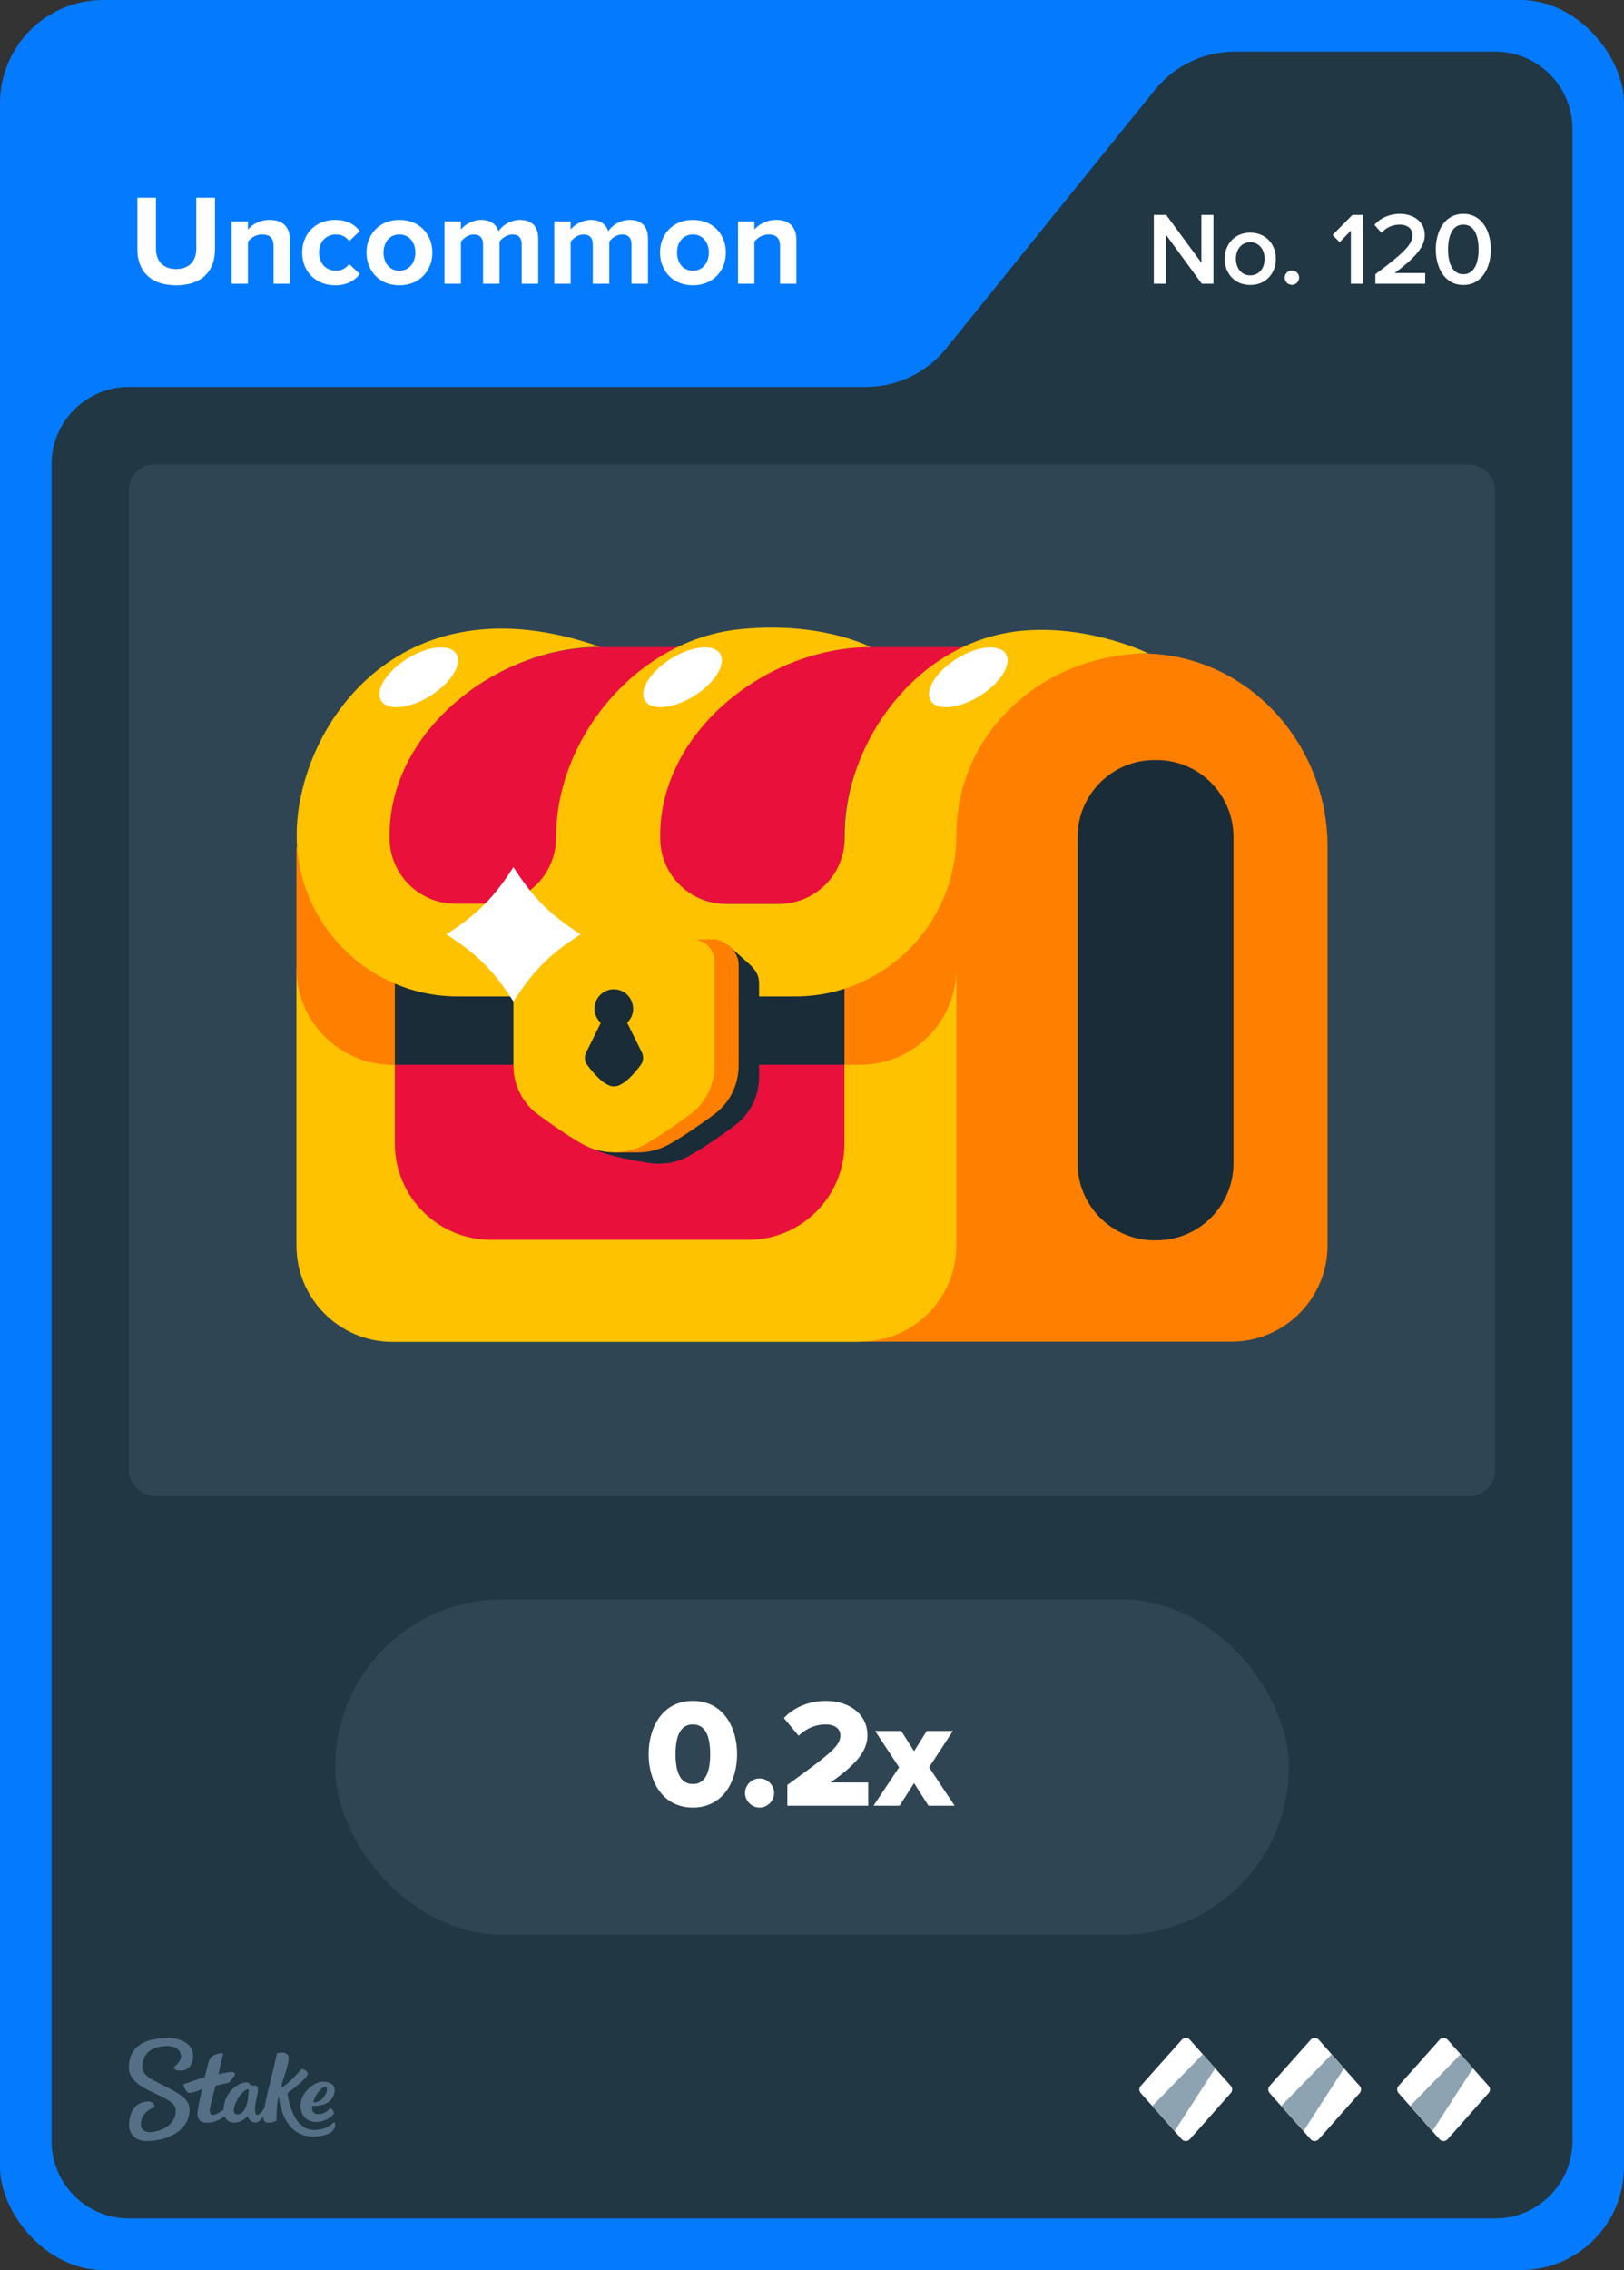 <svg width="63" height="88" viewBox="0 0 63 88" fill="none" xmlns="http://www.w3.org/2000/svg">
<rect x="0" y="0" width="63" height="88" fill="#333333" stroke="none"/>
<rect width="63" height="88" rx="4" fill="#047BFF"/>
<path d="M36.701 13.513L44.799 3.487C45.559 2.546 46.702 2 47.911 2H58C59.657 2 61 3.343 61 5V83C61 84.657 59.657 86 58 86H5C3.343 86 2 84.657 2 83V18C2 16.343 3.343 15 5 15H33.589C34.798 15 35.941 14.454 36.701 13.513Z" fill="#213743"/>
<rect x="5" y="18" width="53" height="40" rx="1" fill="#2F4553"/>
<path d="M51.5 32.813C51.5 28.959 48.597 25.599 44.752 25.347C40.543 25.076 37.034 28.408 37.034 32.561L29.913 52.011H47.767C49.83 52.011 51.5 50.34 51.5 48.278V32.804V32.813Z" fill="#FF7F00"/>
<path d="M33.367 52.02H15.233C13.171 52.02 11.5 50.349 11.5 48.287V37.545L37.1 37.284V48.278C37.1 50.34 35.429 52.011 33.367 52.011V52.02Z" fill="#FFC201"/>
<path d="M15.093 35.044V32.384C15.093 28.352 19.227 25.086 23.259 25.086H39.75C35.569 25.086 32.751 28.791 32.751 32.384V35.044H15.093Z" fill="#E9113C"/>
<path d="M15.317 38.646H32.76V44.33C32.76 46.392 31.089 48.063 29.027 48.063H19.05C16.988 48.063 15.317 46.392 15.317 44.33V38.646Z" fill="#E9113C"/>
<path d="M32.76 37.843H15.093V41.278H32.76V37.843Z" fill="#1A2C38"/>
<path d="M44.864 29.463H44.79C43.14 29.463 41.803 30.8 41.803 32.449V45.095C41.803 46.745 43.14 48.082 44.79 48.082H44.864C46.514 48.082 47.851 46.745 47.851 45.095V32.449C47.851 30.8 46.514 29.463 44.864 29.463Z" fill="#1A2C38"/>
<path d="M28.756 37.526H27.72V38.637H28.756V37.526Z" fill="#FF8800"/>
<path d="M23.035 37.526H21.999V38.637H23.035V37.526Z" fill="#FF8800"/>
<path d="M25.639 37.526H21.999V38.637H25.639V37.526Z" fill="#FF8800"/>
<path d="M15.317 41.278H15.233C13.171 41.278 11.5 39.607 11.5 37.545V32.813L15.317 38.086V41.278Z" fill="#FF7F00"/>
<path d="M33.367 41.278H32.76V37.872L37.669 31.768L37.1 37.545C37.1 39.608 35.429 41.278 33.367 41.278Z" fill="#FF7F00"/>
<path d="M44.566 25.338C44.566 25.338 42.373 24.246 39.769 24.442C35.597 24.759 32.769 28.782 32.769 32.384V32.487C32.769 33.905 31.621 35.044 30.212 35.044H28.168C26.75 35.044 25.611 33.896 25.611 32.487V32.384C25.611 28.352 29.745 25.086 33.777 25.086C33.777 25.086 31.827 24.05 28.607 24.404C24.724 24.843 21.57 28.576 21.57 32.477C21.57 33.896 20.422 35.035 19.013 35.035H17.669C16.25 35.035 15.112 33.887 15.112 32.477V32.375C15.112 28.343 19.246 25.076 23.278 25.076C15.336 22.295 11.509 28.343 11.509 32.375C11.509 35.828 14.309 38.628 17.762 38.628H30.847C34.3 38.628 37.1 35.828 37.1 32.375C37.1 28.343 40.534 25.328 44.566 25.328V25.338Z" fill="#FFC201"/>
<path d="M29.223 37.526C29.064 37.349 28.224 36.63 28.224 36.63C28.224 36.63 28.514 38.161 28.514 38.637H29.447V38.114C29.447 37.89 29.363 37.676 29.213 37.526H29.223Z" fill="#1A2C38"/>
<path d="M28.514 38.646C28.028 38.646 21.645 37.638 21.645 38.124V42.155C21.645 42.902 22.625 44.283 23.175 44.6C23.539 44.806 25.088 45.104 25.49 45.114C25.928 45.123 26.376 45.02 26.778 44.787C27.328 44.47 27.972 44.031 28.485 43.648C29.092 43.21 29.447 42.501 29.447 41.754V38.646H28.514Z" fill="#1A2C38"/>
<path d="M27.645 36.416H26.852C26.852 36.416 20.851 36.808 20.851 37.284V41.316C20.851 42.062 21.206 42.771 21.813 43.21C22.326 43.593 23.259 44.358 23.819 44.675C23.819 44.675 24.332 44.675 24.752 44.675C25.172 44.675 25.602 44.563 25.984 44.349C26.535 44.031 27.179 43.593 27.692 43.21C28.299 42.771 28.654 42.062 28.654 41.316V37.377C28.654 36.892 28.122 36.407 27.636 36.407L27.645 36.416Z" fill="#FF7F00"/>
<path d="M26.852 36.416H20.786C20.301 36.416 19.918 36.808 19.918 37.284V41.315C19.918 42.062 20.273 42.771 20.879 43.21C21.393 43.593 22.037 44.031 22.587 44.349C23.352 44.778 24.286 44.778 25.051 44.349C25.602 44.031 26.246 43.593 26.759 43.21C27.366 42.771 27.72 42.062 27.72 41.315V37.284C27.72 36.798 27.328 36.416 26.852 36.416Z" fill="#FFC201"/>
<path d="M19.918 33.616C19.143 34.82 18.518 35.445 17.314 36.22C18.518 36.994 19.143 37.62 19.918 38.824C20.693 37.62 21.318 36.994 22.522 36.22C21.318 35.445 20.693 34.82 19.918 33.616Z" fill="white"/>
<path d="M16.691 26.977C17.496 26.476 17.948 25.746 17.7 25.348C17.452 24.95 16.598 25.034 15.793 25.536C14.988 26.037 14.537 26.767 14.785 27.165C15.033 27.563 15.886 27.479 16.691 26.977Z" fill="white"/>
<path d="M26.93 26.976C27.735 26.474 28.186 25.745 27.938 25.346C27.69 24.948 26.836 25.032 26.031 25.534C25.226 26.035 24.775 26.765 25.023 27.163C25.271 27.561 26.125 27.477 26.93 26.976Z" fill="white"/>
<path d="M38.011 26.977C38.816 26.476 39.267 25.747 39.02 25.349C38.771 24.95 37.918 25.034 37.113 25.536C36.308 26.038 35.857 26.767 36.105 27.165C36.353 27.563 37.206 27.479 38.011 26.977Z" fill="white"/>
<path d="M24.323 39.654C24.5 39.486 24.603 39.234 24.547 38.964C24.491 38.665 24.258 38.422 23.959 38.366C23.483 38.273 23.063 38.637 23.063 39.103C23.063 39.318 23.157 39.514 23.306 39.654L22.737 40.802C22.662 40.961 22.671 41.147 22.783 41.287C23.017 41.605 23.455 42.118 23.819 42.118C24.183 42.118 24.622 41.605 24.855 41.287C24.958 41.147 24.977 40.961 24.902 40.802L24.332 39.654H24.323Z" fill="#1A2C38"/>
<path fill-rule="evenodd" clip-rule="evenodd" d="M6.498 79C6.99 79 7.486 79.213 7.49 79.691C7.49 80.104 7.247 80.27 6.998 80.27C6.75 80.27 6.733 80.144 6.733 80.144C6.733 80.144 7.025 79.926 7.025 79.717C7.025 79.609 6.942 79.313 6.489 79.317C5.858 79.317 5.518 79.617 5.518 80.152C5.518 80.765 7.351 80.974 7.355 81.765C7.355 82.613 6.476 82.996 5.692 83C5.283 83 5.013 82.761 5.009 82.378C5.009 81.926 5.222 81.465 5.758 81.465C5.884 81.457 5.988 81.552 5.997 81.678C5.997 81.678 5.997 81.683 5.997 81.687C5.997 81.687 5.457 81.839 5.462 82.378C5.462 82.478 5.566 82.661 5.819 82.656C6.071 82.652 6.824 82.474 6.82 81.809C6.82 81.191 5.004 81.109 5 80.148C5 79.065 6.088 79.009 6.498 79.009V79ZM10.747 79.6C10.812 79.57 11.213 79.491 11.195 79.813C11.182 80.135 10.939 80.691 10.904 80.935C11.23 80.77 11.692 80.209 11.692 80.209C11.692 80.209 12.018 80.252 11.918 80.452C11.818 80.652 11.152 81.144 11.152 81.144C11.152 81.144 11.304 82.57 12.171 82.57C12.645 82.57 12.85 82.361 12.937 82.287C12.959 82.27 12.976 82.265 12.985 82.278C13.02 82.387 12.994 82.504 12.915 82.591C12.819 82.696 12.597 82.822 12.153 82.826C11.365 82.826 10.925 82.196 10.812 81.261C10.725 81.535 10.734 81.983 10.721 82.2C10.695 82.243 10.251 82.417 10.216 82.117C10.216 82.091 10.216 82.07 10.216 82.043C10.133 82.161 10.02 82.283 9.911 82.283C9.72 82.283 9.637 82.122 9.602 82.039C9.576 82.07 9.363 82.287 9.088 82.287C8.923 82.291 8.775 82.196 8.709 82.043C8.57 82.144 8.322 82.291 8.039 82.291C7.734 82.291 7.66 82.109 7.66 81.957C7.66 81.713 7.843 80.987 7.843 80.987C7.843 80.987 7.486 81.13 7.364 81.135C7.194 81.135 7.112 80.822 7.112 80.813C7.112 80.809 7.112 80.8 7.12 80.8C7.22 80.761 7.943 80.513 7.943 80.513C7.943 80.513 8.078 79.983 8.096 79.913C8.113 79.844 8.213 79.7 8.331 79.656C8.418 79.622 8.509 79.6 8.601 79.591C8.631 79.591 8.653 79.6 8.653 79.617C8.653 79.635 8.474 80.409 8.474 80.409C8.474 80.409 8.849 80.322 8.988 80.322C9.097 80.322 9.154 80.387 9.093 80.47C9.032 80.552 8.962 80.648 8.927 80.691C8.888 80.735 8.862 80.743 8.77 80.761C8.644 80.787 8.361 80.856 8.361 80.856C8.361 80.856 8.135 81.678 8.139 81.817C8.139 81.896 8.165 81.987 8.261 81.987C8.357 81.987 8.54 81.874 8.67 81.791C8.692 81.152 9.188 80.726 9.576 80.726C9.702 80.726 9.654 80.848 9.798 80.848H9.889C9.946 80.848 10.007 80.852 10.007 80.996C10.007 81.196 9.894 81.526 9.894 81.735C9.894 81.883 9.915 81.987 9.972 81.987C10.068 81.987 10.177 81.848 10.255 81.726C10.381 81.03 10.734 79.761 10.734 79.617L10.747 79.6ZM12.502 80.7C12.767 80.678 12.933 80.822 12.963 80.9C12.994 80.978 12.989 81.161 12.915 81.291C12.684 81.704 12.11 81.63 12.11 81.63C12.11 81.63 12.044 81.957 12.341 81.957C12.593 81.957 12.706 81.83 12.815 81.726C12.859 81.726 12.994 81.865 12.933 81.961C12.885 82.035 12.619 82.257 12.28 82.261C11.74 82.261 11.605 81.8 11.674 81.47C11.766 81.061 12.175 80.722 12.502 80.696V80.7ZM9.646 80.987C9.323 80.987 8.827 81.97 9.206 81.965C9.619 81.965 9.646 81.183 9.646 81.004V80.987ZM12.641 80.891C12.423 80.9 12.175 81.317 12.153 81.5C12.48 81.513 12.654 81.196 12.676 81.07C12.689 80.974 12.693 80.887 12.641 80.887V80.891Z" fill="#557086"/>
<path d="M45.851 79.067L44.252 80.863C44.183 80.943 44.183 81.057 44.252 81.137L45.846 82.933C45.925 83.022 46.069 83.022 46.154 82.933L47.748 81.137C47.817 81.057 47.817 80.943 47.748 80.863L46.154 79.067C46.074 78.978 45.93 78.978 45.846 79.067H45.851Z" fill="white"/>
<path d="M46.66 79.634L47.142 80.177L45.568 82.614L44.704 81.639L46.66 79.634Z" fill="#8EA3B2"/>
<path d="M50.851 79.067L49.252 80.863C49.183 80.943 49.183 81.057 49.252 81.137L50.846 82.933C50.925 83.022 51.069 83.022 51.154 82.933L52.748 81.137C52.817 81.057 52.817 80.943 52.748 80.863L51.154 79.067C51.074 78.978 50.93 78.978 50.846 79.067H50.851Z" fill="white"/>
<path d="M51.66 79.634L52.142 80.177L50.568 82.614L49.704 81.639L51.66 79.634Z" fill="#8EA3B2"/>
<path d="M55.851 79.067L54.252 80.863C54.183 80.943 54.183 81.057 54.252 81.137L55.846 82.933C55.925 83.022 56.069 83.022 56.154 82.933L57.748 81.137C57.817 81.057 57.817 80.943 57.748 80.863L56.154 79.067C56.074 78.978 55.93 78.978 55.846 79.067H55.851Z" fill="white"/>
<path d="M56.66 79.634L57.142 80.177L55.568 82.614L54.704 81.639L56.66 79.634Z" fill="#8EA3B2"/>
<rect x="13" y="62" width="37" height="13" rx="6.5" fill="#2F4553"/>
<path d="M26.878 70.072C25.708 70.072 25.162 69.058 25.162 68.002C25.162 66.946 25.708 65.938 26.878 65.938C28.048 65.938 28.594 66.946 28.594 68.002C28.594 69.058 28.048 70.072 26.878 70.072ZM26.878 69.16C27.358 69.16 27.55 68.71 27.55 68.002C27.55 67.294 27.358 66.85 26.878 66.85C26.398 66.85 26.206 67.294 26.206 68.002C26.206 68.71 26.398 69.16 26.878 69.16ZM29.466 70.072C29.16 70.072 28.902 69.814 28.902 69.508C28.902 69.202 29.16 68.944 29.466 68.944C29.772 68.944 30.03 69.202 30.03 69.508C30.03 69.814 29.772 70.072 29.466 70.072ZM33.681 70H30.543V69.196C32.277 67.942 32.601 67.666 32.601 67.27C32.601 66.994 32.343 66.85 32.049 66.85C31.605 66.85 31.269 67.018 30.981 67.288L30.411 66.604C30.837 66.136 31.473 65.938 32.031 65.938C32.973 65.938 33.651 66.466 33.651 67.27C33.651 67.882 33.213 68.404 32.217 69.1H33.681V70ZM37.032 70H36.018L35.46 69.124L34.896 70H33.888L34.878 68.512L33.948 67.102H34.962L35.46 67.888L35.952 67.102H36.966L36.042 68.512L37.032 70Z" fill="white"/>
<path d="M6.835 11.06C5.82 11.06 5.33 10.49 5.33 9.67V7.665H6.05V9.645C6.05 10.11 6.32 10.43 6.835 10.43C7.35 10.43 7.615 10.11 7.615 9.645V7.665H8.34V9.665C8.34 10.495 7.85 11.06 6.835 11.06ZM11.247 11H10.612V9.54C10.612 9.205 10.437 9.09 10.167 9.09C9.917 9.09 9.722 9.23 9.617 9.375V11H8.982V8.585H9.617V8.9C9.772 8.715 10.067 8.525 10.462 8.525C10.992 8.525 11.247 8.825 11.247 9.295V11ZM13.002 11.06C12.258 11.06 11.723 10.535 11.723 9.79C11.723 9.05 12.258 8.525 13.002 8.525C13.498 8.525 13.797 8.74 13.957 8.96L13.543 9.35C13.428 9.18 13.252 9.09 13.033 9.09C12.648 9.09 12.377 9.37 12.377 9.79C12.377 10.21 12.648 10.495 13.033 10.495C13.252 10.495 13.428 10.395 13.543 10.235L13.957 10.62C13.797 10.845 13.498 11.06 13.002 11.06ZM15.493 11.06C14.698 11.06 14.218 10.48 14.218 9.79C14.218 9.105 14.698 8.525 15.493 8.525C16.293 8.525 16.773 9.105 16.773 9.79C16.773 10.48 16.293 11.06 15.493 11.06ZM15.493 10.495C15.888 10.495 16.113 10.17 16.113 9.79C16.113 9.415 15.888 9.09 15.493 9.09C15.098 9.09 14.878 9.415 14.878 9.79C14.878 10.17 15.098 10.495 15.493 10.495ZM20.879 11H20.239V9.475C20.239 9.25 20.139 9.09 19.879 9.09C19.654 9.09 19.469 9.24 19.379 9.37V11H18.739V9.475C18.739 9.25 18.639 9.09 18.379 9.09C18.159 9.09 17.974 9.24 17.879 9.375V11H17.244V8.585H17.879V8.9C17.979 8.755 18.299 8.525 18.669 8.525C19.024 8.525 19.249 8.69 19.339 8.965C19.479 8.745 19.799 8.525 20.169 8.525C20.614 8.525 20.879 8.76 20.879 9.255V11ZM25.137 11H24.497V9.475C24.497 9.25 24.396 9.09 24.137 9.09C23.912 9.09 23.727 9.24 23.637 9.37V11H22.997V9.475C22.997 9.25 22.896 9.09 22.637 9.09C22.416 9.09 22.232 9.24 22.137 9.375V11H21.502V8.585H22.137V8.9C22.236 8.755 22.556 8.525 22.927 8.525C23.282 8.525 23.506 8.69 23.596 8.965C23.736 8.745 24.056 8.525 24.427 8.525C24.872 8.525 25.137 8.76 25.137 9.255V11ZM26.879 11.06C26.084 11.06 25.604 10.48 25.604 9.79C25.604 9.105 26.084 8.525 26.879 8.525C27.679 8.525 28.159 9.105 28.159 9.79C28.159 10.48 27.679 11.06 26.879 11.06ZM26.879 10.495C27.274 10.495 27.499 10.17 27.499 9.79C27.499 9.415 27.274 9.09 26.879 9.09C26.484 9.09 26.264 9.415 26.264 9.79C26.264 10.17 26.484 10.495 26.879 10.495ZM30.895 11H30.26V9.54C30.26 9.205 30.085 9.09 29.815 9.09C29.565 9.09 29.37 9.23 29.265 9.375V11H28.63V8.585H29.265V8.9C29.42 8.715 29.715 8.525 30.11 8.525C30.64 8.525 30.895 8.825 30.895 9.295V11Z" fill="white"/>
<path d="M47.073 11H46.621L45.229 9.096V11H44.761V8.332H45.241L46.605 10.184V8.332H47.073V11ZM48.499 11.048C47.888 11.048 47.508 10.588 47.508 10.032C47.508 9.48 47.888 9.02 48.499 9.02C49.12 9.02 49.495 9.48 49.495 10.032C49.495 10.588 49.12 11.048 48.499 11.048ZM48.499 10.676C48.859 10.676 49.059 10.376 49.059 10.032C49.059 9.692 48.859 9.392 48.499 9.392C48.144 9.392 47.944 9.692 47.944 10.032C47.944 10.376 48.144 10.676 48.499 10.676ZM50.117 11.044C49.965 11.044 49.837 10.916 49.837 10.764C49.837 10.612 49.965 10.484 50.117 10.484C50.269 10.484 50.397 10.612 50.397 10.764C50.397 10.916 50.269 11.044 50.117 11.044ZM52.873 11H52.405V8.94L51.969 9.392L51.697 9.108L52.465 8.332H52.873V11ZM55.288 11H53.356V10.632C54.392 9.848 54.796 9.5 54.796 9.116C54.796 8.836 54.556 8.708 54.312 8.708C54 8.708 53.76 8.836 53.592 9.028L53.32 8.72C53.556 8.436 53.932 8.292 54.304 8.292C54.82 8.292 55.272 8.584 55.272 9.116C55.272 9.608 54.82 10.048 54.104 10.588H55.288V11ZM56.767 11.048C56.019 11.048 55.699 10.34 55.699 9.668C55.699 8.996 56.019 8.292 56.767 8.292C57.515 8.292 57.835 8.996 57.835 9.668C57.835 10.34 57.515 11.048 56.767 11.048ZM56.767 10.632C57.203 10.632 57.359 10.176 57.359 9.668C57.359 9.16 57.203 8.708 56.767 8.708C56.331 8.708 56.175 9.16 56.175 9.668C56.175 10.176 56.331 10.632 56.767 10.632Z" fill="white"/>
</svg>
